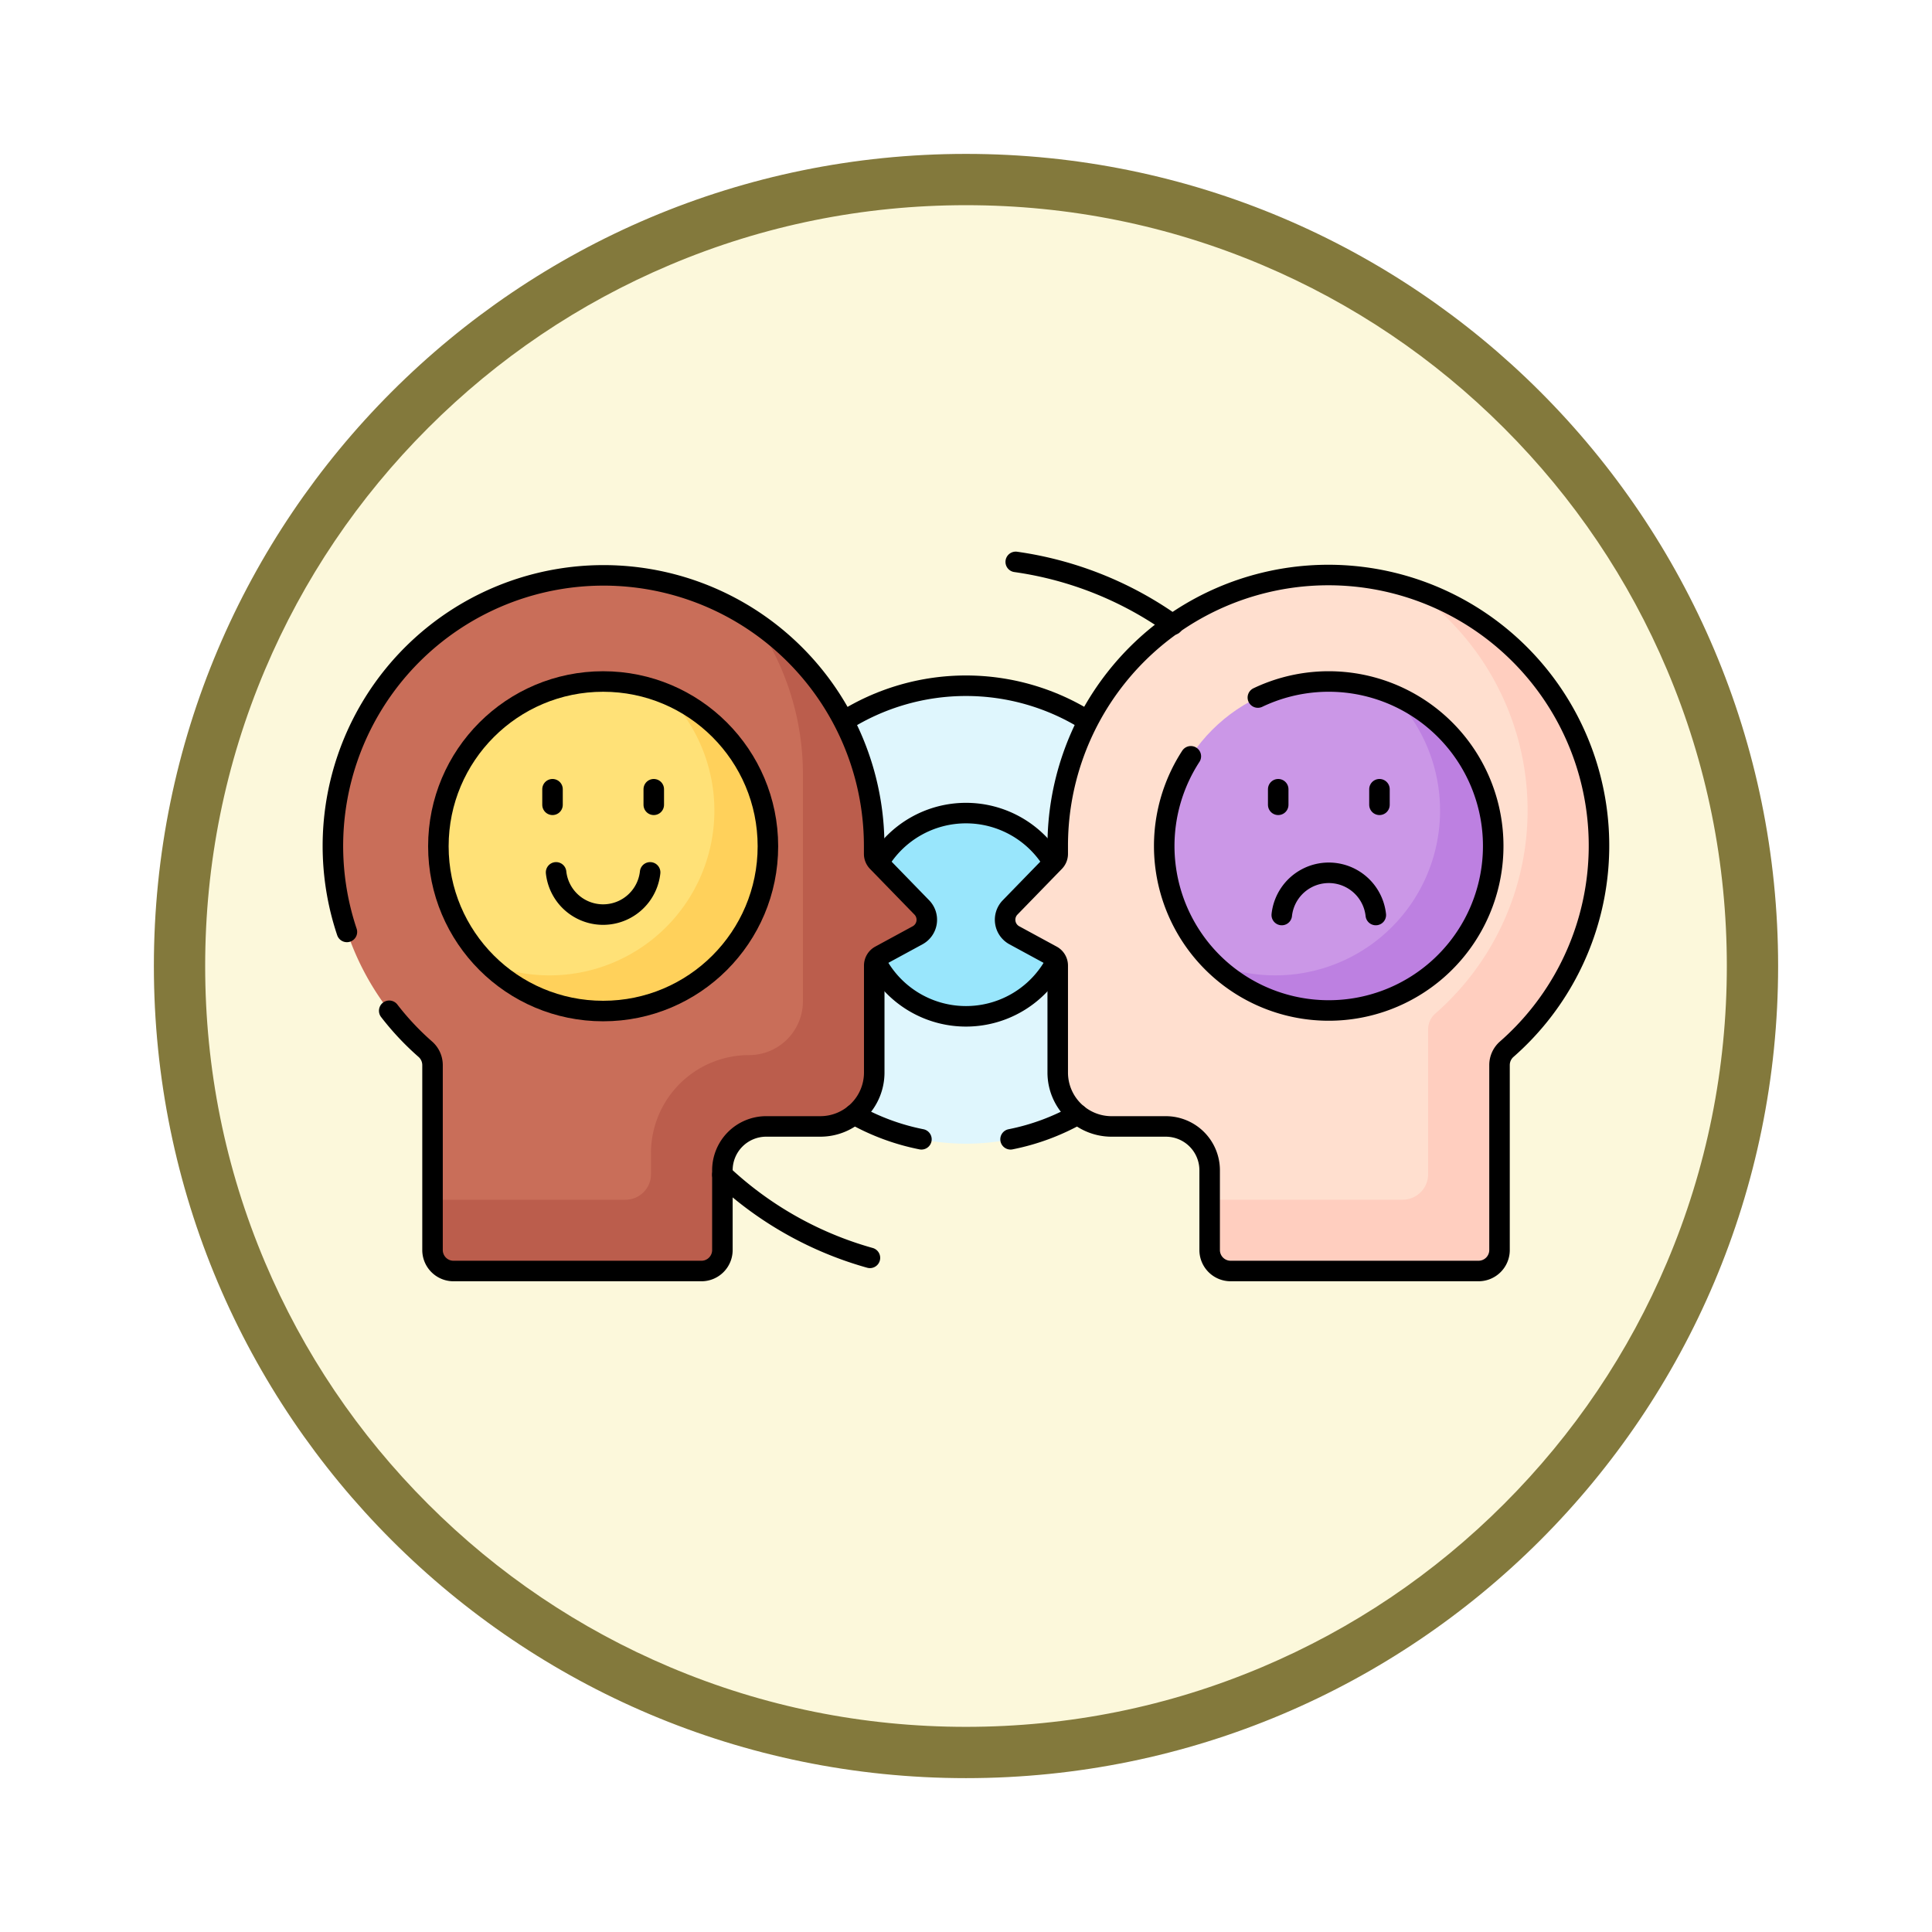 <svg xmlns="http://www.w3.org/2000/svg" xmlns:xlink="http://www.w3.org/1999/xlink" width="113" height="113" viewBox="0 0 113 113">
  <defs>
    <filter id="Trazado_982547" x="0" y="0" width="113" height="113" filterUnits="userSpaceOnUse">
      <feOffset dy="3" input="SourceAlpha"/>
      <feGaussianBlur stdDeviation="3" result="blur"/>
      <feFlood flood-opacity="0.161"/>
      <feComposite operator="in" in2="blur"/>
      <feComposite in="SourceGraphic"/>
    </filter>
  </defs>
  <g id="Grupo_1225409" data-name="Grupo 1225409" transform="translate(-3335.742 -8067.748)">
    <g id="Grupo_1225195" data-name="Grupo 1225195" transform="translate(2542.252 6333.791)">
      <g id="Grupo_1209304" data-name="Grupo 1209304" transform="translate(0 503.742)">
        <g id="Grupo_1208492" data-name="Grupo 1208492" transform="translate(0 -4397.209)">
          <g id="Grupo_1177675" data-name="Grupo 1177675" transform="translate(-4493 3707.152)">
            <g id="Grupo_1176928" data-name="Grupo 1176928" transform="translate(5295.49 1926.273)">
              <g id="Grupo_1172322" data-name="Grupo 1172322" transform="translate(0 0)">
                <g id="Grupo_1164700" data-name="Grupo 1164700">
                  <g id="Grupo_1160931" data-name="Grupo 1160931">
                    <g id="Grupo_1160749" data-name="Grupo 1160749">
                      <g id="Grupo_1158891" data-name="Grupo 1158891">
                        <g id="Grupo_1157406" data-name="Grupo 1157406">
                          <g id="Grupo_1155793" data-name="Grupo 1155793">
                            <g id="Grupo_1154704" data-name="Grupo 1154704">
                              <g id="Grupo_1150790" data-name="Grupo 1150790">
                                <g id="Grupo_1154214" data-name="Grupo 1154214">
                                  <g id="Grupo_1152583" data-name="Grupo 1152583">
                                    <g id="Grupo_1146973" data-name="Grupo 1146973">
                                      <g id="Grupo_1146954" data-name="Grupo 1146954">
                                        <g transform="matrix(1, 0, 0, 1, -9, -6)" filter="url(#Trazado_982547)">
                                          <g id="Trazado_982547-2" data-name="Trazado 982547" transform="translate(9 6)" fill="#fcf8db">
                                            <path d="M 47.5 93.5 C 41.289 93.5 35.265 92.284 29.595 89.886 C 24.118 87.569 19.198 84.252 14.973 80.027 C 10.748 75.802 7.431 70.882 5.114 65.405 C 2.716 59.735 1.5 53.711 1.5 47.5 C 1.5 41.289 2.716 35.265 5.114 29.595 C 7.431 24.118 10.748 19.198 14.973 14.973 C 19.198 10.748 24.118 7.431 29.595 5.114 C 35.265 2.716 41.289 1.5 47.5 1.5 C 53.711 1.5 59.735 2.716 65.405 5.114 C 70.882 7.431 75.802 10.748 80.027 14.973 C 84.252 19.198 87.569 24.118 89.886 29.595 C 92.284 35.265 93.5 41.289 93.5 47.5 C 93.5 53.711 92.284 59.735 89.886 65.405 C 87.569 70.882 84.252 75.802 80.027 80.027 C 75.802 84.252 70.882 87.569 65.405 89.886 C 59.735 92.284 53.711 93.5 47.5 93.5 Z" stroke="none"/>
                                            <path d="M 47.5 3 C 41.491 3 35.664 4.176 30.18 6.496 C 24.881 8.737 20.122 11.946 16.034 16.034 C 11.946 20.121 8.737 24.881 6.496 30.179 C 4.176 35.664 3 41.491 3 47.5 C 3 53.509 4.176 59.336 6.496 64.82 C 8.737 70.119 11.946 74.878 16.034 78.966 C 20.122 83.054 24.881 86.263 30.18 88.504 C 35.664 90.824 41.491 92 47.5 92 C 53.509 92 59.336 90.824 64.821 88.504 C 70.119 86.263 74.878 83.054 78.966 78.966 C 83.054 74.878 86.263 70.119 88.504 64.82 C 90.824 59.336 92 53.509 92 47.5 C 92 41.491 90.824 35.664 88.504 30.179 C 86.263 24.881 83.054 20.121 78.966 16.034 C 74.878 11.946 70.119 8.737 64.821 6.496 C 59.336 4.176 53.509 3 47.5 3 M 47.5 0 C 73.734 0 95 21.266 95 47.5 C 95 73.733 73.734 95 47.5 95 C 21.266 95 7.62939453125e-06 73.733 7.62939453125e-06 47.5 C 7.62939453125e-06 21.266 21.266 0 47.5 0 Z" stroke="none" fill="#83793c"/>
                                          </g>
                                        </g>
                                      </g>
                                    </g>
                                  </g>
                                </g>
                              </g>
                            </g>
                          </g>
                        </g>
                      </g>
                    </g>
                  </g>
                </g>
              </g>
            </g>
          </g>
        </g>
      </g>
    </g>
    <g id="sharing_12649763" transform="translate(3347.722 7984.303)">
      <g id="Grupo_1225338" data-name="Grupo 1225338" transform="translate(7.5 117.122)">
        <g id="Grupo_1225331" data-name="Grupo 1225331" transform="translate(29.741 6.432)">
          <path id="Trazado_1057188" data-name="Trazado 1057188" d="M219.929,188.731v-6.259a.809.809,0,0,0-.424-.712l-2.189-1.189a.885.885,0,0,1-.213-1.394l2.6-2.674a.806.806,0,0,0,.229-.564v-.461a15.538,15.538,0,0,1,1.768-7.216,13.364,13.364,0,0,0-14.557,0,15.538,15.538,0,0,1,1.768,7.216v.461a.806.806,0,0,0,.229.565l2.6,2.674a.885.885,0,0,1-.213,1.394l-2.189,1.189a.809.809,0,0,0-.424.712v6.259a2.994,2.994,0,0,1-1.169,2.371,13.371,13.371,0,0,0,13.359,0A2.993,2.993,0,0,1,219.929,188.731Z" transform="translate(-207.14 -166.107)" fill="#dff6fd"/>
          <path id="Trazado_1057189" data-name="Trazado 1057189" d="M230.373,224.311l-2.189-1.189a.885.885,0,0,1-.213-1.394l2.5-2.576a5.939,5.939,0,0,0-10.373,0l2.5,2.576a.885.885,0,0,1-.213,1.394l-2.189,1.189a.809.809,0,0,0-.289.268,5.941,5.941,0,0,0,10.752,0A.806.806,0,0,0,230.373,224.311Z" transform="translate(-218.008 -208.658)" fill="#99e6fc"/>
        </g>
        <g id="Grupo_1225337" data-name="Grupo 1225337" transform="translate(0 0)">
          <g id="Grupo_1225333" data-name="Grupo 1225333">
            <path id="Trazado_1057190" data-name="Trazado 1057190" d="M41.941,142.329l-2.6-2.674a.661.661,0,0,1-.187-.461v-.461a15.829,15.829,0,1,0-26.266,11.882,1.237,1.237,0,0,1,.426.929v10.821a1.227,1.227,0,0,0,1.227,1.227h14.5a1.227,1.227,0,0,0,1.227-1.227V157.7a2.564,2.564,0,0,1,2.566-2.563H36a3.152,3.152,0,0,0,3.153-3.15v-6.259a.661.661,0,0,1,.346-.581l2.189-1.189A1.034,1.034,0,0,0,41.941,142.329Z" transform="translate(-7.5 -122.93)" fill="#c96e59"/>
            <path id="Trazado_1057191" data-name="Trazado 1057191" d="M75.179,158.026l-2.6-2.674a.661.661,0,0,1-.187-.461v-.461a15.78,15.78,0,0,0-6.909-13.056,15.713,15.713,0,0,1,2.737,8.885v13.252a3.152,3.152,0,0,1-3.152,3.15,5.734,5.734,0,0,0-5.735,5.733v1.235a1.49,1.49,0,0,1-1.49,1.49H46.556v2.944a1.227,1.227,0,0,0,1.227,1.227h14.5a1.227,1.227,0,0,0,1.227-1.227V173.4a2.564,2.564,0,0,1,2.566-2.563h3.167a3.152,3.152,0,0,0,3.153-3.15v-6.259a.662.662,0,0,1,.346-.581l2.189-1.189A1.034,1.034,0,0,0,75.179,158.026Z" transform="translate(-40.738 -138.626)" fill="#bb5d4c"/>
            <g id="Grupo_1225332" data-name="Grupo 1225332" transform="translate(6.16 6.183)">
              <circle id="Elipse_13599" data-name="Elipse 13599" cx="9.637" cy="9.637" r="9.637" fill="#ffe177"/>
              <path id="Trazado_1057192" data-name="Trazado 1057192" d="M78.346,169.322a9.638,9.638,0,0,1-10.481,15.733,9.637,9.637,0,1,0,10.481-15.733Z" transform="translate(-65.033 -168.594)" fill="#ffd15b"/>
            </g>
          </g>
          <g id="Grupo_1225336" data-name="Grupo 1225336" transform="translate(39.305)">
            <path id="Trazado_1057193" data-name="Trazado 1057193" d="M271.638,142.329l2.6-2.674a.662.662,0,0,0,.187-.461v-.461a15.829,15.829,0,1,1,26.266,11.882,1.237,1.237,0,0,0-.426.929v10.821a1.227,1.227,0,0,1-1.227,1.227h-14.5a1.227,1.227,0,0,1-1.227-1.227V157.7a2.564,2.564,0,0,0-2.566-2.563h-3.167a3.152,3.152,0,0,1-3.153-3.15v-6.259a.661.661,0,0,0-.346-.581l-2.189-1.189A1.034,1.034,0,0,1,271.638,142.329Z" transform="translate(-271.345 -122.93)" fill="#ffdfcf"/>
            <g id="Grupo_1225334" data-name="Grupo 1225334" transform="translate(11.962 0.779)">
              <path id="Trazado_1057194" data-name="Trazado 1057194" d="M363.5,128.157a15.789,15.789,0,0,1,1.341,24.827,1.227,1.227,0,0,0-.419.923v8.473a1.49,1.49,0,0,1-1.49,1.49H351.64v2.944a1.227,1.227,0,0,0,1.227,1.227h14.5a1.227,1.227,0,0,0,1.227-1.227V155.993a1.227,1.227,0,0,1,.419-.923,15.8,15.8,0,0,0-5.512-26.913Z" transform="translate(-351.64 -128.157)" fill="#ffcebf"/>
            </g>
            <g id="Grupo_1225335" data-name="Grupo 1225335" transform="translate(9.299 6.183)">
              <circle id="Elipse_13600" data-name="Elipse 13600" cx="9.637" cy="9.637" r="9.637" fill="#cb97e7"/>
              <path id="Trazado_1057195" data-name="Trazado 1057195" d="M363.261,169.322a9.638,9.638,0,0,1-10.481,15.733,9.637,9.637,0,1,0,10.481-15.733Z" transform="translate(-349.948 -168.594)" fill="#bd80e1"/>
            </g>
          </g>
        </g>
      </g>
      <g id="Grupo_1225341" data-name="Grupo 1225341" transform="translate(7.5 116.105)">
        <path id="Trazado_1057196" data-name="Trazado 1057196" d="M220.447,274.063a5.939,5.939,0,0,0,10.593,0" transform="translate(-188.724 -250.532)" fill="none" stroke="#000" stroke-linejoin="round" stroke-miterlimit="10" stroke-width="1.2"/>
        <path id="Trazado_1057197" data-name="Trazado 1057197" d="M231.921,219.017a5.938,5.938,0,0,0-10.219,0" transform="translate(-189.792 -201.208)" fill="none" stroke="#000" stroke-linejoin="round" stroke-miterlimit="10" stroke-width="1.2"/>
        <g id="Grupo_1225339" data-name="Grupo 1225339" transform="translate(12.836 13.501)">
          <line id="Línea_1065" data-name="Línea 1065" y2="0.911" fill="none" stroke="#000" stroke-linecap="round" stroke-linejoin="round" stroke-miterlimit="10" stroke-width="1.2"/>
          <line id="Línea_1066" data-name="Línea 1066" y2="0.911" transform="translate(5.922)" fill="none" stroke="#000" stroke-linecap="round" stroke-linejoin="round" stroke-miterlimit="10" stroke-width="1.2"/>
        </g>
        <path id="Trazado_1057198" data-name="Trazado 1057198" d="M95.067,239.377a2.766,2.766,0,0,0,5.5,0" transform="translate(-82.022 -221.013)" fill="none" stroke="#000" stroke-linecap="round" stroke-linejoin="round" stroke-miterlimit="10" stroke-width="1.2"/>
        <g id="Grupo_1225340" data-name="Grupo 1225340" transform="translate(55.281 13.501)">
          <line id="Línea_1067" data-name="Línea 1067" y2="0.911" transform="translate(5.922)" fill="none" stroke="#000" stroke-linecap="round" stroke-linejoin="round" stroke-miterlimit="10" stroke-width="1.2"/>
          <line id="Línea_1068" data-name="Línea 1068" y2="0.911" fill="none" stroke="#000" stroke-linecap="round" stroke-linejoin="round" stroke-miterlimit="10" stroke-width="1.2"/>
        </g>
        <path id="Trazado_1057199" data-name="Trazado 1057199" d="M379.982,241.872a2.766,2.766,0,0,1,5.5,0" transform="translate(-324.493 -221.014)" fill="none" stroke="#000" stroke-linecap="round" stroke-linejoin="round" stroke-miterlimit="10" stroke-width="1.2"/>
        <circle id="Elipse_13601" data-name="Elipse 13601" cx="9.637" cy="9.637" r="9.637" transform="translate(6.16 7.2)" fill="none" stroke="#000" stroke-linecap="round" stroke-linejoin="round" stroke-miterlimit="10" stroke-width="1.2"/>
        <path id="Trazado_1057200" data-name="Trazado 1057200" d="M335.332,168.812a9.621,9.621,0,1,0,3.921-3.437" transform="translate(-285.162 -157.237)" fill="none" stroke="#000" stroke-linecap="round" stroke-linejoin="round" stroke-miterlimit="10" stroke-width="1.2"/>
        <path id="Trazado_1057201" data-name="Trazado 1057201" d="M10.785,148.373a15.92,15.92,0,0,0,2.107,2.244,1.237,1.237,0,0,1,.426.929v10.821a1.227,1.227,0,0,0,1.227,1.227h14.5a1.227,1.227,0,0,0,1.227-1.227V157.7a2.564,2.564,0,0,1,2.566-2.563H36a3.152,3.152,0,0,0,3.153-3.15v-6.259a.662.662,0,0,1,.346-.581l2.189-1.189a1.034,1.034,0,0,0,.248-1.628l-2.6-2.674a.661.661,0,0,1-.187-.461v-.461a15.829,15.829,0,1,0-30.839,5.027" transform="translate(-7.5 -121.914)" fill="none" stroke="#000" stroke-linecap="round" stroke-linejoin="round" stroke-miterlimit="10" stroke-width="1.2"/>
        <path id="Trazado_1057202" data-name="Trazado 1057202" d="M271.638,142.329l2.6-2.674a.662.662,0,0,0,.187-.461v-.461a15.829,15.829,0,1,1,26.266,11.882,1.237,1.237,0,0,0-.426.929v10.821a1.227,1.227,0,0,1-1.227,1.227h-14.5a1.227,1.227,0,0,1-1.227-1.227V157.7a2.564,2.564,0,0,0-2.566-2.563h-3.167a3.152,3.152,0,0,1-3.153-3.15v-6.259a.661.661,0,0,0-.346-.581l-2.189-1.189A1.034,1.034,0,0,1,271.638,142.329Z" transform="translate(-232.04 -121.913)" fill="none" stroke="#000" stroke-linecap="round" stroke-linejoin="round" stroke-miterlimit="10" stroke-width="1.2"/>
        <path id="Trazado_1057203" data-name="Trazado 1057203" d="M212.121,334.432a13.3,13.3,0,0,0,3.93,1.452" transform="translate(-181.638 -301.908)" fill="none" stroke="#000" stroke-linecap="round" stroke-linejoin="round" stroke-miterlimit="10" stroke-width="1.2"/>
        <path id="Trazado_1057204" data-name="Trazado 1057204" d="M222.311,168.178a13.365,13.365,0,0,0-14.3,0" transform="translate(-178.143 -158.657)" fill="none" stroke="#000" stroke-linejoin="round" stroke-miterlimit="10" stroke-width="1.2"/>
        <path id="Trazado_1057205" data-name="Trazado 1057205" d="M273.5,335.884a13.3,13.3,0,0,0,3.93-1.452" transform="translate(-233.874 -301.908)" fill="none" stroke="#000" stroke-linecap="round" stroke-linejoin="round" stroke-miterlimit="10" stroke-width="1.2"/>
        <path id="Trazado_1057206" data-name="Trazado 1057206" d="M198.94,119.982a20.846,20.846,0,0,0-24.215,0" transform="translate(-149.813 -116.105)" fill="none" stroke="#000" stroke-linecap="round" stroke-linejoin="round" stroke-miterlimit="10" stroke-width="1.2" stroke-dasharray="10 30"/>
        <path id="Trazado_1057207" data-name="Trazado 1057207" d="M160.36,358.083a20.836,20.836,0,0,0,28.5,0" transform="translate(-137.588 -322.035)" fill="none" stroke="#000" stroke-linecap="round" stroke-linejoin="round" stroke-miterlimit="10" stroke-width="1.2" stroke-dasharray="10 30"/>
      </g>
    </g>
  </g>
</svg>
